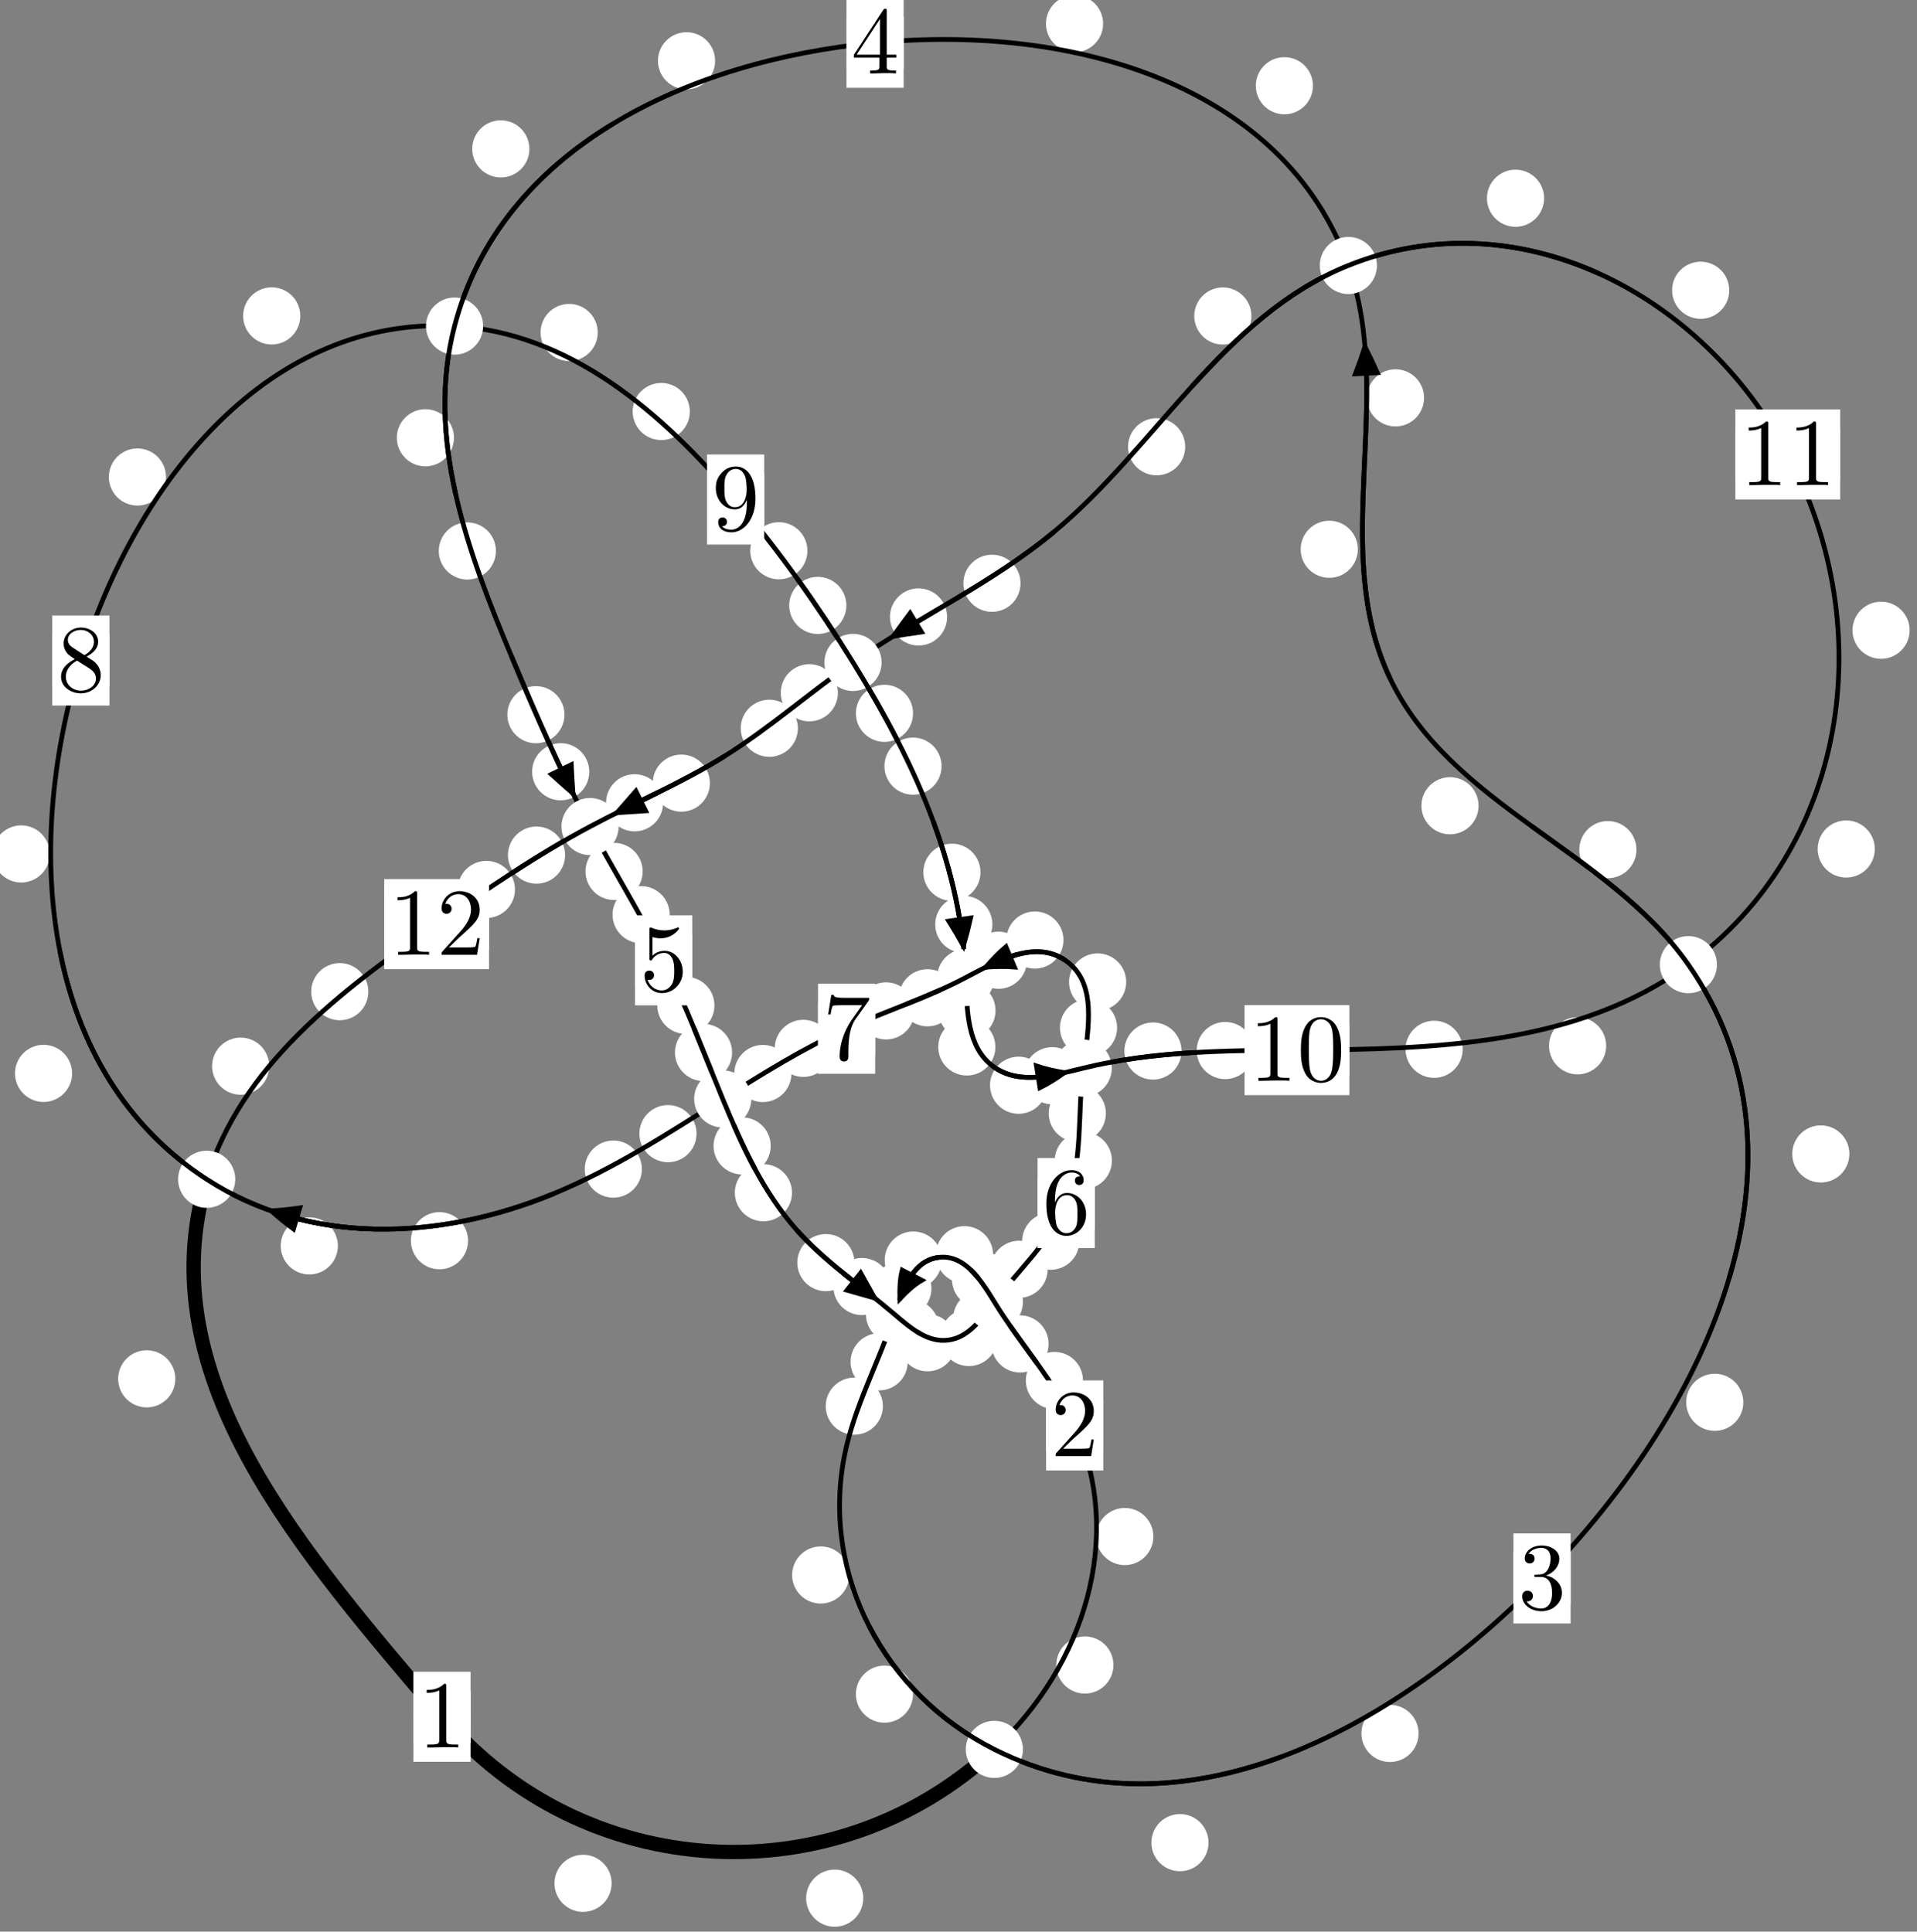 <?xml version="1.0"?>
<!-- Created by MetaPost 1.999 on 2021.07.06:0005 -->
<svg version="1.1" xmlns="http://www.w3.org/2000/svg" xmlns:xlink="http://www.w3.org/1999/xlink" width="200.5" height="202.065" viewBox="0 0 200.5 202.065">
<rect x="0" y="0" width="200.5" height="202.065" fill="#808080" stroke="none"/>
<!-- Original BoundingBox: -104.770218 -18.554504 95.730194 183.510956 -->
  <defs>
    <g transform="scale(0.01,0.01)" id="GLYPHcmr10_48">
      <path style="fill-rule: evenodd;" d="M460 -320C460 -400,455 -480,420 -554C374 -650,292 -666,250 -666C190 -666,117 -640,76 -547C44 -478,39 -400,39 -320C39 -245,43 -155,84 -79C127 2,200 22,249 22C303 22,379 1,423 -94C455 -163,460 -241,460 -320M249 -0C210 -0,151 -25,133 -121C122 -181,122 -273,122 -332C122 -396,122 -462,130 -516C149 -635,224 -644,249 -644C282 -644,348 -626,367 -527C377 -471,377 -395,377 -332C377 -257,377 -189,366 -125C351 -30,294 -0,249 -0"></path>
    </g>
    <g transform="scale(0.01,0.01)" id="GLYPHcmr10_49">
      <path style="fill-rule: evenodd;" d="M294 -640C294 -664,294 -666,271 -666C209 -602,121 -602,89 -602L89 -571C109 -571,168 -571,220 -597L220 -79C220 -43,217 -31,127 -31L95 -31L95 -0L257 -0L130 -3L217 -3L257 -3L297 -3L384 -3L419 -0L419 -31L387 -31C297 -31,294 -42,294 -79"></path>
    </g>
    <g transform="scale(0.01,0.01)" id="GLYPHcmr10_50">
      <path style="fill-rule: evenodd;" d="M127 -77L233 -180C389 -318,449 -372,449 -472C449 -586,359 -666,237 -666C124 -666,50 -574,50 -485C50 -429,100 -429,103 -429C120 -429,155 -441,155 -482C155 -508,137 -534,102 -534C94 -534,92 -534,89 -533C112 -598,166 -635,224 -635C315 -635,358 -554,358 -472C358 -392,308 -313,253 -251L61 -37C50 -26,50 -24,50 -0L421 -0L449 -174L424 -174C419 -144,412 -100,402 -85C395 -77,329 -77,307 -77"></path>
    </g>
    <g transform="scale(0.01,0.01)" id="GLYPHcmr10_51">
      <path style="fill-rule: evenodd;" d="M290 -352C372 -379,430 -449,430 -528C430 -610,342 -666,246 -666C145 -666,69 -606,69 -530C69 -497,91 -478,120 -478C151 -478,171 -500,171 -529C171 -579,124 -579,109 -579C140 -628,206 -641,242 -641C283 -641,338 -619,338 -529C338 -517,336 -459,310 -415C280 -367,246 -364,221 -363C213 -362,189 -360,182 -360C174 -359,167 -358,167 -348C167 -337,174 -337,191 -337L235 -337C317 -337,354 -269,354 -171C354 -35,285 -6,241 -6C198 -6,123 -23,88 -82C123 -77,154 -99,154 -137C154 -173,127 -193,98 -193C74 -193,42 -179,42 -135C42 -44,135 22,244 22C366 22,457 -69,457 -171C457 -253,394 -331,290 -352"></path>
    </g>
    <g transform="scale(0.01,0.01)" id="GLYPHcmr10_52">
      <path style="fill-rule: evenodd;" d="M294 -165L294 -78C294 -42,292 -31,218 -31L197 -31L197 -0L332 -0L238 -3L290 -3L332 -3L374 -3L427 -3L468 -0L468 -31L447 -31C373 -31,371 -42,371 -78L371 -165L471 -165L471 -196L371 -196L371 -651C371 -671,371 -677,355 -677C346 -677,343 -677,335 -665L28 -196L28 -165M300 -196L56 -196L300 -569"></path>
    </g>
    <g transform="scale(0.01,0.01)" id="GLYPHcmr10_53">
      <path style="fill-rule: evenodd;" d="M449 -201C449 -320,367 -420,259 -420C211 -420,168 -404,132 -369L132 -564C152 -558,185 -551,217 -551C340 -551,410 -642,410 -655C410 -661,407 -666,400 -666C399 -666,397 -666,392 -663C372 -654,323 -634,256 -634C216 -634,170 -641,123 -662C115 -665,113 -665,111 -665C101 -665,101 -657,101 -641L101 -345C101 -327,101 -319,115 -319C122 -319,124 -322,128 -328C139 -344,176 -398,257 -398C309 -398,334 -352,342 -334C358 -297,360 -258,360 -208C360 -173,360 -113,336 -71C312 -32,275 -6,229 -6C156 -6,99 -59,82 -118C85 -117,88 -116,99 -116C132 -116,149 -141,149 -165C149 -189,132 -214,99 -214C85 -214,50 -207,50 -161C50 -75,119 22,231 22C347 22,449 -74,449 -201"></path>
    </g>
    <g transform="scale(0.01,0.01)" id="GLYPHcmr10_54">
      <path style="fill-rule: evenodd;" d="M132 -328L132 -352C132 -605,256 -641,307 -641C331 -641,373 -635,395 -601C380 -601,340 -601,340 -556C340 -525,364 -510,386 -510C402 -510,432 -519,432 -558C432 -618,388 -666,305 -666C177 -666,42 -537,42 -316C42 -49,158 22,251 22C362 22,457 -72,457 -204C457 -331,368 -427,257 -427C189 -427,152 -376,132 -328M251 -6C188 -6,158 -66,152 -81C134 -128,134 -208,134 -226C134 -304,166 -404,256 -404C272 -404,318 -404,349 -342C367 -305,367 -254,367 -205C367 -157,367 -107,350 -71C320 -11,274 -6,251 -6"></path>
    </g>
    <g transform="scale(0.01,0.01)" id="GLYPHcmr10_55">
      <path style="fill-rule: evenodd;" d="M476 -609C485 -621,485 -623,485 -644L242 -644C120 -644,118 -657,114 -676L89 -676L56 -470L81 -470C84 -486,93 -549,106 -561C113 -567,191 -567,204 -567L411 -567C400 -551,321 -442,299 -409C209 -274,176 -135,176 -33C176 -23,176 22,222 22C268 22,268 -23,268 -33L268 -84C268 -139,271 -194,279 -248C283 -271,297 -357,341 -419"></path>
    </g>
    <g transform="scale(0.01,0.01)" id="GLYPHcmr10_56">
      <path style="fill-rule: evenodd;" d="M163 -457C117 -487,113 -521,113 -538C113 -599,178 -641,249 -641C322 -641,386 -589,386 -517C386 -460,347 -412,287 -377M309 -362C381 -399,430 -451,430 -517C430 -609,341 -666,250 -666C150 -666,69 -592,69 -499C69 -481,71 -436,113 -389C124 -377,161 -352,186 -335C128 -306,42 -250,42 -151C42 -45,144 22,249 22C362 22,457 -61,457 -168C457 -204,446 -249,408 -291C389 -312,373 -322,309 -362M209 -320L332 -242C360 -223,407 -193,407 -132C407 -58,332 -6,250 -6C164 -6,92 -68,92 -151C92 -209,124 -273,209 -320"></path>
    </g>
    <g transform="scale(0.01,0.01)" id="GLYPHcmr10_57">
      <path style="fill-rule: evenodd;" d="M367 -318L367 -286C367 -52,263 -6,205 -6C188 -6,134 -8,107 -42C151 -42,159 -71,159 -88C159 -119,135 -134,113 -134C97 -134,67 -125,67 -86C67 -19,121 22,206 22C335 22,457 -114,457 -329C457 -598,342 -666,253 -666C198 -666,149 -648,106 -603C65 -558,42 -516,42 -441C42 -316,130 -218,242 -218C303 -218,344 -260,367 -318M243 -241C227 -241,181 -241,150 -304C132 -341,132 -391,132 -440C132 -494,132 -541,153 -578C180 -628,218 -641,253 -641C299 -641,332 -607,349 -562C361 -530,365 -467,365 -421C365 -338,331 -241,243 -241"></path>
    </g>
  </defs>
  <path d="M63.97 197.012C63.97 196.219,63.655 195.459,63.094 194.899C62.534 194.338,61.773 194.023,60.981 194.023C60.188 194.023,59.428 194.338,58.867 194.899C58.307 195.459,57.992 196.219,57.992 197.012C57.992 197.805,58.307 198.565,58.867 199.125C59.428 199.686,60.188 200.001,60.981 200.001C61.773 200.001,62.534 199.686,63.094 199.125C63.655 198.565,63.97 197.805,63.97 197.012Z" style="fill: rgb(100%,100%,100%);stroke: none;"></path>
  <path d="M49.218 179.59C49.218 178.797,48.903 178.037,48.343 177.477C47.782 176.916,47.022 176.601,46.229 176.601C45.437 176.601,44.677 176.916,44.116 177.477C43.556 178.037,43.241 178.797,43.241 179.59C43.241 180.383,43.556 181.143,44.116 181.703C44.677 182.264,45.437 182.579,46.229 182.579C47.022 182.579,47.782 182.264,48.343 181.703C48.903 181.143,49.218 180.383,49.218 179.59Z" style="fill: rgb(100%,100%,100%);stroke: none;"></path>
  <path d="M116.456 174.175C116.456 173.383,116.141 172.622,115.58 172.062C115.02 171.501,114.26 171.186,113.467 171.186C112.674 171.186,111.914 171.501,111.354 172.062C110.793 172.622,110.478 173.383,110.478 174.175C110.478 174.968,110.793 175.728,111.354 176.289C111.914 176.849,112.674 177.164,113.467 177.164C114.26 177.164,115.02 176.849,115.58 176.289C116.141 175.728,116.456 174.968,116.456 174.175Z" style="fill: rgb(100%,100%,100%);stroke: none;"></path>
  <path d="M90.29 198.566C90.29 197.773,89.975 197.013,89.415 196.452C88.854 195.892,88.094 195.577,87.301 195.577C86.509 195.577,85.749 195.892,85.188 196.452C84.628 197.013,84.313 197.773,84.313 198.566C84.313 199.358,84.628 200.119,85.188 200.679C85.749 201.24,86.509 201.555,87.301 201.555C88.094 201.555,88.854 201.24,89.415 200.679C89.975 200.119,90.29 199.358,90.29 198.566Z" style="fill: rgb(100%,100%,100%);stroke: none;"></path>
  <path d="M113.271 144.413C113.271 143.62,112.956 142.86,112.395 142.3C111.835 141.739,111.075 141.424,110.282 141.424C109.489 141.424,108.729 141.739,108.169 142.3C107.608 142.86,107.293 143.62,107.293 144.413C107.293 145.206,107.608 145.966,108.169 146.526C108.729 147.087,109.489 147.402,110.282 147.402C111.075 147.402,111.835 147.087,112.395 146.526C112.956 145.966,113.271 145.206,113.271 144.413Z" style="fill: rgb(100%,100%,100%);stroke: none;"></path>
  <path d="M120.632 160.735C120.632 159.942,120.317 159.182,119.756 158.622C119.196 158.061,118.436 157.746,117.643 157.746C116.85 157.746,116.09 158.061,115.53 158.622C114.969 159.182,114.654 159.942,114.654 160.735C114.654 161.528,114.969 162.288,115.53 162.848C116.09 163.409,116.85 163.724,117.643 163.724C118.436 163.724,119.196 163.409,119.756 162.848C120.317 162.288,120.632 161.528,120.632 160.735Z" style="fill: rgb(100%,100%,100%);stroke: none;"></path>
  <path d="M105.549 133.842C105.549 133.049,105.234 132.289,104.674 131.729C104.113 131.168,103.353 130.853,102.561 130.853C101.768 130.853,101.008 131.168,100.447 131.729C99.887 132.289,99.572 133.049,99.572 133.842C99.572 134.635,99.887 135.395,100.447 135.955C101.008 136.516,101.768 136.831,102.561 136.831C103.353 136.831,104.113 136.516,104.674 135.955C105.234 135.395,105.549 134.635,105.549 133.842Z" style="fill: rgb(100%,100%,100%);stroke: none;"></path>
  <path d="M109.675 140.587C109.675 139.794,109.36 139.034,108.8 138.474C108.239 137.913,107.479 137.598,106.686 137.598C105.894 137.598,105.134 137.913,104.573 138.474C104.013 139.034,103.698 139.794,103.698 140.587C103.698 141.38,104.013 142.14,104.573 142.7C105.134 143.261,105.894 143.576,106.686 143.576C107.479 143.576,108.239 143.261,108.8 142.7C109.36 142.14,109.675 141.38,109.675 140.587Z" style="fill: rgb(100%,100%,100%);stroke: none;"></path>
  <path d="M98.51 131.812C98.51 131.019,98.195 130.259,97.635 129.699C97.074 129.138,96.314 128.823,95.521 128.823C94.729 128.823,93.969 129.138,93.408 129.699C92.848 130.259,92.533 131.019,92.533 131.812C92.533 132.605,92.848 133.365,93.408 133.925C93.969 134.486,94.729 134.801,95.521 134.801C96.314 134.801,97.074 134.486,97.635 133.925C98.195 133.365,98.51 132.605,98.51 131.812Z" style="fill: rgb(100%,100%,100%);stroke: none;"></path>
  <path d="M103.865 131.252C103.865 130.46,103.55 129.7,102.99 129.139C102.429 128.579,101.669 128.264,100.877 128.264C100.084 128.264,99.324 128.579,98.763 129.139C98.203 129.7,97.888 130.46,97.888 131.252C97.888 132.045,98.203 132.805,98.763 133.366C99.324 133.926,100.084 134.241,100.877 134.241C101.669 134.241,102.429 133.926,102.99 133.366C103.55 132.805,103.865 132.045,103.865 131.252Z" style="fill: rgb(100%,100%,100%);stroke: none;"></path>
  <path d="M94.941 142.46C94.941 141.667,94.626 140.907,94.066 140.347C93.505 139.786,92.745 139.471,91.952 139.471C91.16 139.471,90.399 139.786,89.839 140.347C89.278 140.907,88.963 141.667,88.963 142.46C88.963 143.253,89.278 144.013,89.839 144.573C90.399 145.134,91.16 145.449,91.952 145.449C92.745 145.449,93.505 145.134,94.066 144.573C94.626 144.013,94.941 143.253,94.941 142.46Z" style="fill: rgb(100%,100%,100%);stroke: none;"></path>
  <path d="M97.417 134.794C97.417 134.001,97.102 133.241,96.541 132.681C95.981 132.12,95.221 131.805,94.428 131.805C93.635 131.805,92.875 132.12,92.315 132.681C91.754 133.241,91.439 134.001,91.439 134.794C91.439 135.587,91.754 136.347,92.315 136.907C92.875 137.468,93.635 137.783,94.428 137.783C95.221 137.783,95.981 137.468,96.541 136.907C97.102 136.347,97.417 135.587,97.417 134.794Z" style="fill: rgb(100%,100%,100%);stroke: none;"></path>
  <path d="M88.826 164.758C88.826 163.965,88.512 163.205,87.951 162.645C87.391 162.084,86.63 161.769,85.838 161.769C85.045 161.769,84.285 162.084,83.724 162.645C83.164 163.205,82.849 163.965,82.849 164.758C82.849 165.551,83.164 166.311,83.724 166.871C84.285 167.432,85.045 167.747,85.838 167.747C86.63 167.747,87.391 167.432,87.951 166.871C88.512 166.311,88.826 165.551,88.826 164.758Z" style="fill: rgb(100%,100%,100%);stroke: none;"></path>
  <path d="M92.342 147.096C92.342 146.303,92.027 145.543,91.466 144.983C90.906 144.422,90.146 144.107,89.353 144.107C88.56 144.107,87.8 144.422,87.24 144.983C86.679 145.543,86.364 146.303,86.364 147.096C86.364 147.889,86.679 148.649,87.24 149.209C87.8 149.77,88.56 150.085,89.353 150.085C90.146 150.085,90.906 149.77,91.466 149.209C92.027 148.649,92.342 147.889,92.342 147.096Z" style="fill: rgb(100%,100%,100%);stroke: none;"></path>
  <path d="M126.401 192.759C126.401 191.966,126.086 191.206,125.526 190.645C124.965 190.085,124.205 189.77,123.412 189.77C122.62 189.77,121.86 190.085,121.299 190.645C120.739 191.206,120.424 191.966,120.424 192.759C120.424 193.551,120.739 194.311,121.299 194.872C121.86 195.432,122.62 195.747,123.412 195.747C124.205 195.747,124.965 195.432,125.526 194.872C126.086 194.311,126.401 193.551,126.401 192.759Z" style="fill: rgb(100%,100%,100%);stroke: none;"></path>
  <path d="M95.495 177.222C95.495 176.429,95.18 175.669,94.619 175.109C94.059 174.548,93.299 174.233,92.506 174.233C91.713 174.233,90.953 174.548,90.393 175.109C89.832 175.669,89.517 176.429,89.517 177.222C89.517 178.015,89.832 178.775,90.393 179.335C90.953 179.896,91.713 180.211,92.506 180.211C93.299 180.211,94.059 179.896,94.619 179.335C95.18 178.775,95.495 178.015,95.495 177.222Z" style="fill: rgb(100%,100%,100%);stroke: none;"></path>
  <path d="M182.336 146.694C182.336 145.901,182.022 145.141,181.461 144.58C180.901 144.02,180.14 143.705,179.348 143.705C178.555 143.705,177.795 144.02,177.234 144.58C176.674 145.141,176.359 145.901,176.359 146.694C176.359 147.486,176.674 148.247,177.234 148.807C177.795 149.368,178.555 149.683,179.348 149.683C180.14 149.683,180.901 149.368,181.461 148.807C182.022 148.247,182.336 147.486,182.336 146.694Z" style="fill: rgb(100%,100%,100%);stroke: none;"></path>
  <path d="M148.37 181.335C148.37 180.542,148.055 179.782,147.494 179.221C146.934 178.661,146.174 178.346,145.381 178.346C144.588 178.346,143.828 178.661,143.268 179.221C142.707 179.782,142.392 180.542,142.392 181.335C142.392 182.127,142.707 182.888,143.268 183.448C143.828 184.009,144.588 184.323,145.381 184.323C146.174 184.323,146.934 184.009,147.494 183.448C148.055 182.888,148.37 182.127,148.37 181.335Z" style="fill: rgb(100%,100%,100%);stroke: none;"></path>
  <path d="M171.157 88.878C171.157 88.085,170.842 87.325,170.281 86.765C169.721 86.204,168.96 85.889,168.168 85.889C167.375 85.889,166.615 86.204,166.054 86.765C165.494 87.325,165.179 88.085,165.179 88.878C165.179 89.671,165.494 90.431,166.054 90.991C166.615 91.552,167.375 91.867,168.168 91.867C168.96 91.867,169.721 91.552,170.281 90.991C170.842 90.431,171.157 89.671,171.157 88.878Z" style="fill: rgb(100%,100%,100%);stroke: none;"></path>
  <path d="M193.429 120.711C193.429 119.919,193.114 119.159,192.554 118.598C191.993 118.038,191.233 117.723,190.44 117.723C189.648 117.723,188.888 118.038,188.327 118.598C187.767 119.159,187.452 119.919,187.452 120.711C187.452 121.504,187.767 122.264,188.327 122.825C188.888 123.385,189.648 123.7,190.44 123.7C191.233 123.7,191.993 123.385,192.554 122.825C193.114 122.264,193.429 121.504,193.429 120.711Z" style="fill: rgb(100%,100%,100%);stroke: none;"></path>
  <path d="M142.017 57.46C142.017 56.667,141.702 55.907,141.141 55.346C140.581 54.786,139.821 54.471,139.028 54.471C138.235 54.471,137.475 54.786,136.915 55.346C136.354 55.907,136.039 56.667,136.039 57.46C136.039 58.252,136.354 59.013,136.915 59.573C137.475 60.134,138.235 60.448,139.028 60.448C139.821 60.448,140.581 60.134,141.141 59.573C141.702 59.013,142.017 58.252,142.017 57.46Z" style="fill: rgb(100%,100%,100%);stroke: none;"></path>
  <path d="M154.644 84.288C154.644 83.495,154.329 82.735,153.768 82.175C153.208 81.614,152.448 81.299,151.655 81.299C150.862 81.299,150.102 81.614,149.542 82.175C148.981 82.735,148.666 83.495,148.666 84.288C148.666 85.081,148.981 85.841,149.542 86.402C150.102 86.962,150.862 87.277,151.655 87.277C152.448 87.277,153.208 86.962,153.768 86.402C154.329 85.841,154.644 85.081,154.644 84.288Z" style="fill: rgb(100%,100%,100%);stroke: none;"></path>
  <path d="M137.323 8.968C137.323 8.176,137.008 7.415,136.447 6.855C135.887 6.295,135.127 5.98,134.334 5.98C133.541 5.98,132.781 6.295,132.221 6.855C131.66 7.415,131.345 8.176,131.345 8.968C131.345 9.761,131.66 10.521,132.221 11.082C132.781 11.642,133.541 11.957,134.334 11.957C135.127 11.957,135.887 11.642,136.447 11.082C137.008 10.521,137.323 9.761,137.323 8.968Z" style="fill: rgb(100%,100%,100%);stroke: none;"></path>
  <path d="M148.945 41.621C148.945 40.828,148.63 40.068,148.07 39.507C147.509 38.947,146.749 38.632,145.957 38.632C145.164 38.632,144.404 38.947,143.843 39.507C143.283 40.068,142.968 40.828,142.968 41.621C142.968 42.413,143.283 43.174,143.843 43.734C144.404 44.294,145.164 44.609,145.957 44.609C146.749 44.609,147.509 44.294,148.07 43.734C148.63 43.174,148.945 42.413,148.945 41.621Z" style="fill: rgb(100%,100%,100%);stroke: none;"></path>
  <path d="M74.793 6.358C74.793 5.565,74.478 4.805,73.918 4.245C73.357 3.684,72.597 3.369,71.805 3.369C71.012 3.369,70.252 3.684,69.691 4.245C69.131 4.805,68.816 5.565,68.816 6.358C68.816 7.151,69.131 7.911,69.691 8.471C70.252 9.032,71.012 9.347,71.805 9.347C72.597 9.347,73.357 9.032,73.918 8.471C74.478 7.911,74.793 7.151,74.793 6.358Z" style="fill: rgb(100%,100%,100%);stroke: none;"></path>
  <path d="M115.376 2.478C115.376 1.685,115.061 0.925,114.5 0.364C113.94 -0.196,113.18 -0.511,112.387 -0.511C111.594 -0.511,110.834 -0.196,110.274 0.364C109.713 0.925,109.398 1.685,109.398 2.478C109.398 3.27,109.713 4.031,110.274 4.591C110.834 5.152,111.594 5.467,112.387 5.467C113.18 5.467,113.94 5.152,114.5 4.591C115.061 4.031,115.376 3.27,115.376 2.478Z" style="fill: rgb(100%,100%,100%);stroke: none;"></path>
  <path d="M47.483 45.795C47.483 45.002,47.168 44.242,46.607 43.682C46.047 43.121,45.287 42.806,44.494 42.806C43.701 42.806,42.941 43.121,42.381 43.682C41.82 44.242,41.505 45.002,41.505 45.795C41.505 46.588,41.82 47.348,42.381 47.908C42.941 48.469,43.701 48.784,44.494 48.784C45.287 48.784,46.047 48.469,46.607 47.908C47.168 47.348,47.483 46.588,47.483 45.795Z" style="fill: rgb(100%,100%,100%);stroke: none;"></path>
  <path d="M55.37 15.574C55.37 14.782,55.055 14.021,54.494 13.461C53.934 12.901,53.174 12.586,52.381 12.586C51.588 12.586,50.828 12.901,50.268 13.461C49.707 14.021,49.392 14.782,49.392 15.574C49.392 16.367,49.707 17.127,50.268 17.688C50.828 18.248,51.588 18.563,52.381 18.563C53.174 18.563,53.934 18.248,54.494 17.688C55.055 17.127,55.37 16.367,55.37 15.574Z" style="fill: rgb(100%,100%,100%);stroke: none;"></path>
  <path d="M59.04 74.763C59.04 73.97,58.725 73.21,58.165 72.65C57.604 72.089,56.844 71.774,56.052 71.774C55.259 71.774,54.499 72.089,53.938 72.65C53.378 73.21,53.063 73.97,53.063 74.763C53.063 75.556,53.378 76.316,53.938 76.876C54.499 77.437,55.259 77.752,56.052 77.752C56.844 77.752,57.604 77.437,58.165 76.876C58.725 76.316,59.04 75.556,59.04 74.763Z" style="fill: rgb(100%,100%,100%);stroke: none;"></path>
  <path d="M51.869 57.637C51.869 56.844,51.554 56.084,50.994 55.523C50.433 54.963,49.673 54.648,48.88 54.648C48.088 54.648,47.328 54.963,46.767 55.523C46.207 56.084,45.892 56.844,45.892 57.637C45.892 58.429,46.207 59.189,46.767 59.75C47.328 60.31,48.088 60.625,48.88 60.625C49.673 60.625,50.433 60.31,50.994 59.75C51.554 59.189,51.869 58.429,51.869 57.637Z" style="fill: rgb(100%,100%,100%);stroke: none;"></path>
  <path d="M67.216 91.158C67.216 90.365,66.901 89.605,66.34 89.045C65.78 88.484,65.02 88.169,64.227 88.169C63.434 88.169,62.674 88.484,62.114 89.045C61.553 89.605,61.238 90.365,61.238 91.158C61.238 91.951,61.553 92.711,62.114 93.271C62.674 93.832,63.434 94.147,64.227 94.147C65.02 94.147,65.78 93.832,66.34 93.271C66.901 92.711,67.216 91.951,67.216 91.158Z" style="fill: rgb(100%,100%,100%);stroke: none;"></path>
  <path d="M61.632 80.732C61.632 79.939,61.318 79.179,60.757 78.619C60.197 78.058,59.436 77.743,58.644 77.743C57.851 77.743,57.091 78.058,56.53 78.619C55.97 79.179,55.655 79.939,55.655 80.732C55.655 81.525,55.97 82.285,56.53 82.845C57.091 83.406,57.851 83.721,58.644 83.721C59.436 83.721,60.197 83.406,60.757 82.845C61.318 82.285,61.632 81.525,61.632 80.732Z" style="fill: rgb(100%,100%,100%);stroke: none;"></path>
  <path d="M74.724 105.173C74.724 104.38,74.409 103.62,73.848 103.059C73.288 102.499,72.528 102.184,71.735 102.184C70.942 102.184,70.182 102.499,69.622 103.059C69.061 103.62,68.746 104.38,68.746 105.173C68.746 105.965,69.061 106.725,69.622 107.286C70.182 107.846,70.942 108.161,71.735 108.161C72.528 108.161,73.288 107.846,73.848 107.286C74.409 106.725,74.724 105.965,74.724 105.173Z" style="fill: rgb(100%,100%,100%);stroke: none;"></path>
  <path d="M70.044 95.682C70.044 94.889,69.729 94.129,69.168 93.568C68.608 93.008,67.848 92.693,67.055 92.693C66.262 92.693,65.502 93.008,64.942 93.568C64.381 94.129,64.066 94.889,64.066 95.682C64.066 96.474,64.381 97.234,64.942 97.795C65.502 98.355,66.262 98.67,67.055 98.67C67.848 98.67,68.608 98.355,69.168 97.795C69.729 97.234,70.044 96.474,70.044 95.682Z" style="fill: rgb(100%,100%,100%);stroke: none;"></path>
  <path d="M80.607 119.872C80.607 119.079,80.292 118.319,79.731 117.758C79.171 117.198,78.411 116.883,77.618 116.883C76.825 116.883,76.065 117.198,75.505 117.758C74.944 118.319,74.629 119.079,74.629 119.872C74.629 120.664,74.944 121.425,75.505 121.985C76.065 122.546,76.825 122.861,77.618 122.861C78.411 122.861,79.171 122.546,79.731 121.985C80.292 121.425,80.607 120.664,80.607 119.872Z" style="fill: rgb(100%,100%,100%);stroke: none;"></path>
  <path d="M76.572 110.101C76.572 109.308,76.257 108.548,75.696 107.988C75.136 107.427,74.376 107.112,73.583 107.112C72.79 107.112,72.03 107.427,71.47 107.988C70.909 108.548,70.594 109.308,70.594 110.101C70.594 110.894,70.909 111.654,71.47 112.214C72.03 112.775,72.79 113.09,73.583 113.09C74.376 113.09,75.136 112.775,75.696 112.214C76.257 111.654,76.572 110.894,76.572 110.101Z" style="fill: rgb(100%,100%,100%);stroke: none;"></path>
  <path d="M89.366 132.083C89.366 131.29,89.052 130.53,88.491 129.969C87.931 129.409,87.17 129.094,86.378 129.094C85.585 129.094,84.825 129.409,84.264 129.969C83.704 130.53,83.389 131.29,83.389 132.083C83.389 132.875,83.704 133.635,84.264 134.196C84.825 134.756,85.585 135.071,86.378 135.071C87.17 135.071,87.931 134.756,88.491 134.196C89.052 133.635,89.366 132.875,89.366 132.083Z" style="fill: rgb(100%,100%,100%);stroke: none;"></path>
  <path d="M82.834 124.77C82.834 123.977,82.519 123.217,81.958 122.656C81.398 122.096,80.638 121.781,79.845 121.781C79.052 121.781,78.292 122.096,77.732 122.656C77.171 123.217,76.856 123.977,76.856 124.77C76.856 125.562,77.171 126.322,77.732 126.883C78.292 127.443,79.052 127.758,79.845 127.758C80.638 127.758,81.398 127.443,81.958 126.883C82.519 126.322,82.834 125.562,82.834 124.77Z" style="fill: rgb(100%,100%,100%);stroke: none;"></path>
  <path d="M98.208 138.912C98.208 138.119,97.893 137.359,97.333 136.799C96.772 136.238,96.012 135.923,95.219 135.923C94.427 135.923,93.666 136.238,93.106 136.799C92.545 137.359,92.231 138.119,92.231 138.912C92.231 139.705,92.545 140.465,93.106 141.025C93.666 141.586,94.427 141.901,95.219 141.901C96.012 141.901,96.772 141.586,97.333 141.025C97.893 140.465,98.208 139.705,98.208 138.912Z" style="fill: rgb(100%,100%,100%);stroke: none;"></path>
  <path d="M93.14 134.583C93.14 133.79,92.825 133.03,92.265 132.469C91.704 131.909,90.944 131.594,90.151 131.594C89.359 131.594,88.598 131.909,88.038 132.469C87.478 133.03,87.163 133.79,87.163 134.583C87.163 135.375,87.478 136.135,88.038 136.696C88.598 137.256,89.359 137.571,90.151 137.571C90.944 137.571,91.704 137.256,92.265 136.696C92.825 136.135,93.14 135.375,93.14 134.583Z" style="fill: rgb(100%,100%,100%);stroke: none;"></path>
  <path d="M104.325 139.915C104.325 139.122,104.01 138.362,103.45 137.801C102.889 137.241,102.129 136.926,101.336 136.926C100.544 136.926,99.784 137.241,99.223 137.801C98.663 138.362,98.348 139.122,98.348 139.915C98.348 140.707,98.663 141.467,99.223 142.028C99.784 142.588,100.544 142.903,101.336 142.903C102.129 142.903,102.889 142.588,103.45 142.028C104.01 141.467,104.325 140.707,104.325 139.915Z" style="fill: rgb(100%,100%,100%);stroke: none;"></path>
  <path d="M99.998 140.464C99.998 139.671,99.683 138.911,99.123 138.351C98.562 137.79,97.802 137.475,97.009 137.475C96.217 137.475,95.457 137.79,94.896 138.351C94.336 138.911,94.021 139.671,94.021 140.464C94.021 141.257,94.336 142.017,94.896 142.577C95.457 143.138,96.217 143.453,97.009 143.453C97.802 143.453,98.562 143.138,99.123 142.577C99.683 142.017,99.998 141.257,99.998 140.464Z" style="fill: rgb(100%,100%,100%);stroke: none;"></path>
  <path d="M109.575 132.778C109.575 131.986,109.26 131.226,108.7 130.665C108.139 130.105,107.379 129.79,106.586 129.79C105.794 129.79,105.033 130.105,104.473 130.665C103.913 131.226,103.598 131.986,103.598 132.778C103.598 133.571,103.913 134.331,104.473 134.892C105.033 135.452,105.794 135.767,106.586 135.767C107.379 135.767,108.139 135.452,108.7 134.892C109.26 134.331,109.575 133.571,109.575 132.778Z" style="fill: rgb(100%,100%,100%);stroke: none;"></path>
  <path d="M105.665 137.943C105.665 137.151,105.35 136.391,104.79 135.83C104.23 135.27,103.469 134.955,102.677 134.955C101.884 134.955,101.124 135.27,100.563 135.83C100.003 136.391,99.688 137.151,99.688 137.943C99.688 138.736,100.003 139.496,100.563 140.057C101.124 140.617,101.884 140.932,102.677 140.932C103.469 140.932,104.23 140.617,104.79 140.057C105.35 139.496,105.665 138.736,105.665 137.943Z" style="fill: rgb(100%,100%,100%);stroke: none;"></path>
  <path d="M116.297 121.41C116.297 120.617,115.982 119.857,115.421 119.297C114.861 118.736,114.101 118.421,113.308 118.421C112.515 118.421,111.755 118.736,111.195 119.297C110.634 119.857,110.319 120.617,110.319 121.41C110.319 122.203,110.634 122.963,111.195 123.523C111.755 124.084,112.515 124.399,113.308 124.399C114.101 124.399,114.861 124.084,115.421 123.523C115.982 122.963,116.297 122.203,116.297 121.41Z" style="fill: rgb(100%,100%,100%);stroke: none;"></path>
  <path d="M112.888 129.84C112.888 129.047,112.574 128.287,112.013 127.727C111.453 127.166,110.692 126.851,109.9 126.851C109.107 126.851,108.347 127.166,107.786 127.727C107.226 128.287,106.911 129.047,106.911 129.84C106.911 130.633,107.226 131.393,107.786 131.953C108.347 132.514,109.107 132.829,109.9 132.829C110.692 132.829,111.453 132.514,112.013 131.953C112.574 131.393,112.888 130.633,112.888 129.84Z" style="fill: rgb(100%,100%,100%);stroke: none;"></path>
  <path d="M116.837 107.508C116.837 106.715,116.522 105.955,115.962 105.394C115.401 104.834,114.641 104.519,113.848 104.519C113.056 104.519,112.296 104.834,111.735 105.394C111.175 105.955,110.86 106.715,110.86 107.508C110.86 108.3,111.175 109.06,111.735 109.621C112.296 110.181,113.056 110.496,113.848 110.496C114.641 110.496,115.401 110.181,115.962 109.621C116.522 109.06,116.837 108.3,116.837 107.508Z" style="fill: rgb(100%,100%,100%);stroke: none;"></path>
  <path d="M115.666 116.469C115.666 115.676,115.351 114.916,114.791 114.356C114.23 113.795,113.47 113.48,112.677 113.48C111.885 113.48,111.124 113.795,110.564 114.356C110.003 114.916,109.689 115.676,109.689 116.469C109.689 117.262,110.003 118.022,110.564 118.582C111.124 119.143,111.885 119.458,112.677 119.458C113.47 119.458,114.23 119.143,114.791 118.582C115.351 118.022,115.666 117.262,115.666 116.469Z" style="fill: rgb(100%,100%,100%);stroke: none;"></path>
  <path d="M111.228 98.336C111.228 97.543,110.913 96.783,110.352 96.222C109.792 95.662,109.032 95.347,108.239 95.347C107.446 95.347,106.686 95.662,106.126 96.222C105.565 96.783,105.25 97.543,105.25 98.336C105.25 99.128,105.565 99.888,106.126 100.449C106.686 101.009,107.446 101.324,108.239 101.324C109.032 101.324,109.792 101.009,110.352 100.449C110.913 99.888,111.228 99.128,111.228 98.336Z" style="fill: rgb(100%,100%,100%);stroke: none;"></path>
  <path d="M117.791 102.722C117.791 101.93,117.476 101.17,116.915 100.609C116.355 100.049,115.595 99.734,114.802 99.734C114.009 99.734,113.249 100.049,112.689 100.609C112.128 101.17,111.813 101.93,111.813 102.722C111.813 103.515,112.128 104.275,112.689 104.836C113.249 105.396,114.009 105.711,114.802 105.711C115.595 105.711,116.355 105.396,116.915 104.836C117.476 104.275,117.791 103.515,117.791 102.722Z" style="fill: rgb(100%,100%,100%);stroke: none;"></path>
  <path d="M99.997 104.377C99.997 103.585,99.682 102.824,99.122 102.264C98.561 101.703,97.801 101.389,97.008 101.389C96.216 101.389,95.456 101.703,94.895 102.264C94.335 102.824,94.02 103.585,94.02 104.377C94.02 105.17,94.335 105.93,94.895 106.491C95.456 107.051,96.216 107.366,97.008 107.366C97.801 107.366,98.561 107.051,99.122 106.491C99.682 105.93,99.997 105.17,99.997 104.377Z" style="fill: rgb(100%,100%,100%);stroke: none;"></path>
  <path d="M107.418 100.448C107.418 99.656,107.103 98.896,106.543 98.335C105.982 97.775,105.222 97.46,104.43 97.46C103.637 97.46,102.877 97.775,102.316 98.335C101.756 98.896,101.441 99.656,101.441 100.448C101.441 101.241,101.756 102.001,102.316 102.562C102.877 103.122,103.637 103.437,104.43 103.437C105.222 103.437,105.982 103.122,106.543 102.562C107.103 102.001,107.418 101.241,107.418 100.448Z" style="fill: rgb(100%,100%,100%);stroke: none;"></path>
  <path d="M87.007 109.667C87.007 108.874,86.692 108.114,86.132 107.553C85.571 106.993,84.811 106.678,84.018 106.678C83.226 106.678,82.466 106.993,81.905 107.553C81.345 108.114,81.03 108.874,81.03 109.667C81.03 110.459,81.345 111.219,81.905 111.78C82.466 112.34,83.226 112.655,84.018 112.655C84.811 112.655,85.571 112.34,86.132 111.78C86.692 111.219,87.007 110.459,87.007 109.667Z" style="fill: rgb(100%,100%,100%);stroke: none;"></path>
  <path d="M95.658 105.749C95.658 104.956,95.343 104.196,94.782 103.636C94.222 103.075,93.461 102.76,92.669 102.76C91.876 102.76,91.116 103.075,90.555 103.636C89.995 104.196,89.68 104.956,89.68 105.749C89.68 106.542,89.995 107.302,90.555 107.862C91.116 108.423,91.876 108.738,92.669 108.738C93.461 108.738,94.222 108.423,94.782 107.862C95.343 107.302,95.658 106.542,95.658 105.749Z" style="fill: rgb(100%,100%,100%);stroke: none;"></path>
  <path d="M72.85 118.589C72.85 117.796,72.535 117.036,71.975 116.476C71.415 115.915,70.654 115.6,69.862 115.6C69.069 115.6,68.309 115.915,67.748 116.476C67.188 117.036,66.873 117.796,66.873 118.589C66.873 119.382,67.188 120.142,67.748 120.702C68.309 121.263,69.069 121.578,69.862 121.578C70.654 121.578,71.415 121.263,71.975 120.702C72.535 120.142,72.85 119.382,72.85 118.589Z" style="fill: rgb(100%,100%,100%);stroke: none;"></path>
  <path d="M82.776 112.298C82.776 111.505,82.462 110.745,81.901 110.185C81.341 109.624,80.58 109.309,79.788 109.309C78.995 109.309,78.235 109.624,77.674 110.185C77.114 110.745,76.799 111.505,76.799 112.298C76.799 113.091,77.114 113.851,77.674 114.411C78.235 114.972,78.995 115.287,79.788 115.287C80.58 115.287,81.341 114.972,81.901 114.411C82.462 113.851,82.776 113.091,82.776 112.298Z" style="fill: rgb(100%,100%,100%);stroke: none;"></path>
  <path d="M48.953 129.788C48.953 128.996,48.638 128.235,48.077 127.675C47.517 127.114,46.757 126.799,45.964 126.799C45.171 126.799,44.411 127.114,43.851 127.675C43.29 128.235,42.975 128.996,42.975 129.788C42.975 130.581,43.29 131.341,43.851 131.902C44.411 132.462,45.171 132.777,45.964 132.777C46.757 132.777,47.517 132.462,48.077 131.902C48.638 131.341,48.953 130.581,48.953 129.788Z" style="fill: rgb(100%,100%,100%);stroke: none;"></path>
  <path d="M67.136 122.298C67.136 121.505,66.821 120.745,66.261 120.185C65.701 119.624,64.94 119.309,64.148 119.309C63.355 119.309,62.595 119.624,62.034 120.185C61.474 120.745,61.159 121.505,61.159 122.298C61.159 123.091,61.474 123.851,62.034 124.411C62.595 124.972,63.355 125.287,64.148 125.287C64.94 125.287,65.701 124.972,66.261 124.411C66.821 123.851,67.136 123.091,67.136 122.298Z" style="fill: rgb(100%,100%,100%);stroke: none;"></path>
  <path d="M7.543 112.287C7.543 111.494,7.228 110.734,6.668 110.173C6.107 109.613,5.347 109.298,4.555 109.298C3.762 109.298,3.002 109.613,2.441 110.173C1.881 110.734,1.566 111.494,1.566 112.287C1.566 113.079,1.881 113.839,2.441 114.4C3.002 114.96,3.762 115.275,4.555 115.275C5.347 115.275,6.107 114.96,6.668 114.4C7.228 113.839,7.543 113.079,7.543 112.287Z" style="fill: rgb(100%,100%,100%);stroke: none;"></path>
  <path d="M35.339 130.33C35.339 129.537,35.024 128.777,34.464 128.216C33.903 127.656,33.143 127.341,32.35 127.341C31.558 127.341,30.797 127.656,30.237 128.216C29.676 128.777,29.361 129.537,29.361 130.33C29.361 131.122,29.676 131.883,30.237 132.443C30.797 133.004,31.558 133.318,32.35 133.318C33.143 133.318,33.903 133.004,34.464 132.443C35.024 131.883,35.339 131.122,35.339 130.33Z" style="fill: rgb(100%,100%,100%);stroke: none;"></path>
  <path d="M17.363 49.899C17.363 49.107,17.048 48.347,16.488 47.786C15.927 47.226,15.167 46.911,14.374 46.911C13.582 46.911,12.822 47.226,12.261 47.786C11.701 48.347,11.386 49.107,11.386 49.899C11.386 50.692,11.701 51.452,12.261 52.013C12.822 52.573,13.582 52.888,14.374 52.888C15.167 52.888,15.927 52.573,16.488 52.013C17.048 51.452,17.363 50.692,17.363 49.899Z" style="fill: rgb(100%,100%,100%);stroke: none;"></path>
  <path d="M5.207 89.33C5.207 88.538,4.892 87.777,4.332 87.217C3.771 86.656,3.011 86.342,2.219 86.342C1.426 86.342,0.666 86.656,0.105 87.217C-0.455 87.777,-0.77 88.538,-0.77 89.33C-0.77 90.123,-0.455 90.883,0.105 91.444C0.666 92.004,1.426 92.319,2.219 92.319C3.011 92.319,3.771 92.004,4.332 91.444C4.892 90.883,5.207 90.123,5.207 89.33Z" style="fill: rgb(100%,100%,100%);stroke: none;"></path>
  <path d="M62.516 34.781C62.516 33.988,62.201 33.228,61.64 32.667C61.08 32.107,60.32 31.792,59.527 31.792C58.734 31.792,57.974 32.107,57.414 32.667C56.853 33.228,56.538 33.988,56.538 34.781C56.538 35.573,56.853 36.334,57.414 36.894C57.974 37.454,58.734 37.769,59.527 37.769C60.32 37.769,61.08 37.454,61.64 36.894C62.201 36.334,62.516 35.573,62.516 34.781Z" style="fill: rgb(100%,100%,100%);stroke: none;"></path>
  <path d="M31.407 33.047C31.407 32.254,31.092 31.494,30.532 30.934C29.971 30.373,29.211 30.058,28.419 30.058C27.626 30.058,26.866 30.373,26.305 30.934C25.745 31.494,25.43 32.254,25.43 33.047C25.43 33.84,25.745 34.6,26.305 35.16C26.866 35.721,27.626 36.036,28.419 36.036C29.211 36.036,29.971 35.721,30.532 35.16C31.092 34.6,31.407 33.84,31.407 33.047Z" style="fill: rgb(100%,100%,100%);stroke: none;"></path>
  <path d="M84.449 57.613C84.449 56.821,84.134 56.061,83.574 55.5C83.013 54.94,82.253 54.625,81.46 54.625C80.668 54.625,79.908 54.94,79.347 55.5C78.787 56.061,78.472 56.821,78.472 57.613C78.472 58.406,78.787 59.166,79.347 59.727C79.908 60.287,80.668 60.602,81.46 60.602C82.253 60.602,83.013 60.287,83.574 59.727C84.134 59.166,84.449 58.406,84.449 57.613Z" style="fill: rgb(100%,100%,100%);stroke: none;"></path>
  <path d="M72.149 43.047C72.149 42.255,71.835 41.494,71.274 40.934C70.714 40.373,69.953 40.059,69.161 40.059C68.368 40.059,67.608 40.373,67.047 40.934C66.487 41.494,66.172 42.255,66.172 43.047C66.172 43.84,66.487 44.6,67.047 45.161C67.608 45.721,68.368 46.036,69.161 46.036C69.953 46.036,70.714 45.721,71.274 45.161C71.835 44.6,72.149 43.84,72.149 43.047Z" style="fill: rgb(100%,100%,100%);stroke: none;"></path>
  <path d="M95.497 74.622C95.497 73.829,95.182 73.069,94.621 72.509C94.061 71.948,93.301 71.633,92.508 71.633C91.715 71.633,90.955 71.948,90.395 72.509C89.834 73.069,89.519 73.829,89.519 74.622C89.519 75.415,89.834 76.175,90.395 76.735C90.955 77.296,91.715 77.611,92.508 77.611C93.301 77.611,94.061 77.296,94.621 76.735C95.182 76.175,95.497 75.415,95.497 74.622Z" style="fill: rgb(100%,100%,100%);stroke: none;"></path>
  <path d="M88.521 63.333C88.521 62.54,88.206 61.78,87.646 61.22C87.085 60.659,86.325 60.344,85.532 60.344C84.74 60.344,83.98 60.659,83.419 61.22C82.859 61.78,82.544 62.54,82.544 63.333C82.544 64.126,82.859 64.886,83.419 65.446C83.98 66.007,84.74 66.322,85.532 66.322C86.325 66.322,87.085 66.007,87.646 65.446C88.206 64.886,88.521 64.126,88.521 63.333Z" style="fill: rgb(100%,100%,100%);stroke: none;"></path>
  <path d="M102.551 91.245C102.551 90.452,102.236 89.692,101.676 89.132C101.115 88.571,100.355 88.256,99.562 88.256C98.77 88.256,98.009 88.571,97.449 89.132C96.889 89.692,96.574 90.452,96.574 91.245C96.574 92.038,96.889 92.798,97.449 93.358C98.009 93.919,98.77 94.234,99.562 94.234C100.355 94.234,101.115 93.919,101.676 93.358C102.236 92.798,102.551 92.038,102.551 91.245Z" style="fill: rgb(100%,100%,100%);stroke: none;"></path>
  <path d="M98.48 80.147C98.48 79.354,98.166 78.594,97.605 78.033C97.045 77.473,96.284 77.158,95.492 77.158C94.699 77.158,93.939 77.473,93.378 78.033C92.818 78.594,92.503 79.354,92.503 80.147C92.503 80.939,92.818 81.7,93.378 82.26C93.939 82.821,94.699 83.135,95.492 83.135C96.284 83.135,97.045 82.821,97.605 82.26C98.166 81.7,98.48 80.939,98.48 80.147Z" style="fill: rgb(100%,100%,100%);stroke: none;"></path>
  <path d="M104.123 105.713C104.123 104.921,103.808 104.16,103.248 103.6C102.687 103.039,101.927 102.725,101.134 102.725C100.342 102.725,99.581 103.039,99.021 103.6C98.46 104.16,98.146 104.921,98.146 105.713C98.146 106.506,98.46 107.266,99.021 107.827C99.581 108.387,100.342 108.702,101.134 108.702C101.927 108.702,102.687 108.387,103.248 107.827C103.808 107.266,104.123 106.506,104.123 105.713Z" style="fill: rgb(100%,100%,100%);stroke: none;"></path>
  <path d="M103.794 96.702C103.794 95.909,103.479 95.149,102.918 94.589C102.358 94.028,101.598 93.713,100.805 93.713C100.012 93.713,99.252 94.028,98.692 94.589C98.131 95.149,97.816 95.909,97.816 96.702C97.816 97.495,98.131 98.255,98.692 98.815C99.252 99.376,100.012 99.691,100.805 99.691C101.598 99.691,102.358 99.376,102.918 98.815C103.479 98.255,103.794 97.495,103.794 96.702Z" style="fill: rgb(100%,100%,100%);stroke: none;"></path>
  <path d="M109.524 113.526C109.524 112.733,109.209 111.973,108.648 111.412C108.088 110.852,107.328 110.537,106.535 110.537C105.742 110.537,104.982 110.852,104.422 111.412C103.861 111.973,103.546 112.733,103.546 113.526C103.546 114.318,103.861 115.078,104.422 115.639C104.982 116.199,105.742 116.514,106.535 116.514C107.328 116.514,108.088 116.199,108.648 115.639C109.209 115.078,109.524 114.318,109.524 113.526Z" style="fill: rgb(100%,100%,100%);stroke: none;"></path>
  <path d="M104.109 109.522C104.109 108.729,103.794 107.969,103.234 107.408C102.673 106.848,101.913 106.533,101.12 106.533C100.328 106.533,99.567 106.848,99.007 107.408C98.447 107.969,98.132 108.729,98.132 109.522C98.132 110.314,98.447 111.074,99.007 111.635C99.567 112.195,100.328 112.51,101.12 112.51C101.913 112.51,102.673 112.195,103.234 111.635C103.794 111.074,104.109 110.314,104.109 109.522Z" style="fill: rgb(100%,100%,100%);stroke: none;"></path>
  <path d="M123.578 109.947C123.578 109.154,123.263 108.394,122.703 107.833C122.142 107.273,121.382 106.958,120.59 106.958C119.797 106.958,119.037 107.273,118.476 107.833C117.916 108.394,117.601 109.154,117.601 109.947C117.601 110.739,117.916 111.499,118.476 112.06C119.037 112.62,119.797 112.935,120.59 112.935C121.382 112.935,122.142 112.62,122.703 112.06C123.263 111.499,123.578 110.739,123.578 109.947Z" style="fill: rgb(100%,100%,100%);stroke: none;"></path>
  <path d="M113.045 112.531C113.045 111.738,112.73 110.978,112.17 110.418C111.61 109.857,110.849 109.542,110.057 109.542C109.264 109.542,108.504 109.857,107.943 110.418C107.383 110.978,107.068 111.738,107.068 112.531C107.068 113.324,107.383 114.084,107.943 114.644C108.504 115.205,109.264 115.52,110.057 115.52C110.849 115.52,111.61 115.205,112.17 114.644C112.73 114.084,113.045 113.324,113.045 112.531Z" style="fill: rgb(100%,100%,100%);stroke: none;"></path>
  <path d="M152.983 109.764C152.983 108.971,152.668 108.211,152.107 107.65C151.547 107.09,150.787 106.775,149.994 106.775C149.201 106.775,148.441 107.09,147.881 107.65C147.32 108.211,147.005 108.971,147.005 109.764C147.005 110.556,147.32 111.317,147.881 111.877C148.441 112.438,149.201 112.752,149.994 112.752C150.787 112.752,151.547 112.438,152.107 111.877C152.668 111.317,152.983 110.556,152.983 109.764Z" style="fill: rgb(100%,100%,100%);stroke: none;"></path>
  <path d="M131.136 109.896C131.136 109.103,130.821 108.343,130.261 107.783C129.7 107.222,128.94 106.907,128.147 106.907C127.355 106.907,126.594 107.222,126.034 107.783C125.473 108.343,125.159 109.103,125.159 109.896C125.159 110.689,125.473 111.449,126.034 112.009C126.594 112.57,127.355 112.885,128.147 112.885C128.94 112.885,129.7 112.57,130.261 112.009C130.821 111.449,131.136 110.689,131.136 109.896Z" style="fill: rgb(100%,100%,100%);stroke: none;"></path>
  <path d="M196.087 88.814C196.087 88.022,195.772 87.261,195.212 86.701C194.651 86.14,193.891 85.826,193.098 85.826C192.306 85.826,191.546 86.14,190.985 86.701C190.425 87.261,190.11 88.022,190.11 88.814C190.11 89.607,190.425 90.367,190.985 90.928C191.546 91.488,192.306 91.803,193.098 91.803C193.891 91.803,194.651 91.488,195.212 90.928C195.772 90.367,196.087 89.607,196.087 88.814Z" style="fill: rgb(100%,100%,100%);stroke: none;"></path>
  <path d="M167.99 109.4C167.99 108.608,167.675 107.847,167.115 107.287C166.554 106.727,165.794 106.412,165.002 106.412C164.209 106.412,163.449 106.727,162.888 107.287C162.328 107.847,162.013 108.608,162.013 109.4C162.013 110.193,162.328 110.953,162.888 111.514C163.449 112.074,164.209 112.389,165.002 112.389C165.794 112.389,166.554 112.074,167.115 111.514C167.675 110.953,167.99 110.193,167.99 109.4Z" style="fill: rgb(100%,100%,100%);stroke: none;"></path>
  <path d="M180.862 30.364C180.862 29.571,180.547 28.811,179.986 28.251C179.426 27.69,178.666 27.375,177.873 27.375C177.08 27.375,176.32 27.69,175.76 28.251C175.199 28.811,174.884 29.571,174.884 30.364C174.884 31.157,175.199 31.917,175.76 32.477C176.32 33.038,177.08 33.353,177.873 33.353C178.666 33.353,179.426 33.038,179.986 32.477C180.547 31.917,180.862 31.157,180.862 30.364Z" style="fill: rgb(100%,100%,100%);stroke: none;"></path>
  <path d="M199.73 65.93C199.73 65.138,199.415 64.377,198.855 63.817C198.294 63.257,197.534 62.942,196.741 62.942C195.949 62.942,195.189 63.257,194.628 63.817C194.068 64.377,193.753 65.138,193.753 65.93C193.753 66.723,194.068 67.483,194.628 68.044C195.189 68.604,195.949 68.919,196.741 68.919C197.534 68.919,198.294 68.604,198.855 68.044C199.415 67.483,199.73 66.723,199.73 65.93Z" style="fill: rgb(100%,100%,100%);stroke: none;"></path>
  <path d="M130.886 33.056C130.886 32.263,130.571 31.503,130.01 30.943C129.45 30.382,128.69 30.067,127.897 30.067C127.104 30.067,126.344 30.382,125.784 30.943C125.223 31.503,124.908 32.263,124.908 33.056C124.908 33.849,125.223 34.609,125.784 35.169C126.344 35.73,127.104 36.045,127.897 36.045C128.69 36.045,129.45 35.73,130.01 35.169C130.571 34.609,130.886 33.849,130.886 33.056Z" style="fill: rgb(100%,100%,100%);stroke: none;"></path>
  <path d="M161.498 20.738C161.498 19.945,161.183 19.185,160.622 18.624C160.062 18.064,159.302 17.749,158.509 17.749C157.716 17.749,156.956 18.064,156.396 18.624C155.835 19.185,155.52 19.945,155.52 20.738C155.52 21.53,155.835 22.29,156.396 22.851C156.956 23.411,157.716 23.726,158.509 23.726C159.302 23.726,160.062 23.411,160.622 22.851C161.183 22.29,161.498 21.53,161.498 20.738Z" style="fill: rgb(100%,100%,100%);stroke: none;"></path>
  <path d="M106.74 61.016C106.74 60.223,106.425 59.463,105.864 58.903C105.304 58.342,104.544 58.027,103.751 58.027C102.958 58.027,102.198 58.342,101.638 58.903C101.077 59.463,100.762 60.223,100.762 61.016C100.762 61.809,101.077 62.569,101.638 63.129C102.198 63.69,102.958 64.005,103.751 64.005C104.544 64.005,105.304 63.69,105.864 63.129C106.425 62.569,106.74 61.809,106.74 61.016Z" style="fill: rgb(100%,100%,100%);stroke: none;"></path>
  <path d="M123.961 46.735C123.961 45.942,123.646 45.182,123.086 44.622C122.525 44.061,121.765 43.746,120.972 43.746C120.18 43.746,119.42 44.061,118.859 44.622C118.299 45.182,117.984 45.942,117.984 46.735C117.984 47.528,118.299 48.288,118.859 48.848C119.42 49.409,120.18 49.724,120.972 49.724C121.765 49.724,122.525 49.409,123.086 48.848C123.646 48.288,123.961 47.528,123.961 46.735Z" style="fill: rgb(100%,100%,100%);stroke: none;"></path>
  <path d="M87.637 72.471C87.637 71.678,87.322 70.918,86.761 70.357C86.201 69.797,85.441 69.482,84.648 69.482C83.855 69.482,83.095 69.797,82.535 70.357C81.974 70.918,81.659 71.678,81.659 72.471C81.659 73.263,81.974 74.024,82.535 74.584C83.095 75.145,83.855 75.459,84.648 75.459C85.441 75.459,86.201 75.145,86.761 74.584C87.322 74.024,87.637 73.263,87.637 72.471Z" style="fill: rgb(100%,100%,100%);stroke: none;"></path>
  <path d="M99.059 64.539C99.059 63.746,98.744 62.986,98.183 62.426C97.623 61.865,96.863 61.55,96.07 61.55C95.277 61.55,94.517 61.865,93.957 62.426C93.396 62.986,93.081 63.746,93.081 64.539C93.081 65.332,93.396 66.092,93.957 66.652C94.517 67.213,95.277 67.528,96.07 67.528C96.863 67.528,97.623 67.213,98.183 66.652C98.744 66.092,99.059 65.332,99.059 64.539Z" style="fill: rgb(100%,100%,100%);stroke: none;"></path>
  <path d="M74.249 81.923C74.249 81.131,73.934 80.37,73.373 79.81C72.813 79.25,72.053 78.935,71.26 78.935C70.467 78.935,69.707 79.25,69.147 79.81C68.586 80.37,68.271 81.131,68.271 81.923C68.271 82.716,68.586 83.476,69.147 84.037C69.707 84.597,70.467 84.912,71.26 84.912C72.053 84.912,72.813 84.597,73.373 84.037C73.934 83.476,74.249 82.716,74.249 81.923Z" style="fill: rgb(100%,100%,100%);stroke: none;"></path>
  <path d="M83.452 76.183C83.452 75.391,83.137 74.63,82.577 74.07C82.016 73.509,81.256 73.195,80.464 73.195C79.671 73.195,78.911 73.509,78.35 74.07C77.79 74.63,77.475 75.391,77.475 76.183C77.475 76.976,77.79 77.736,78.35 78.297C78.911 78.857,79.671 79.172,80.464 79.172C81.256 79.172,82.016 78.857,82.577 78.297C83.137 77.736,83.452 76.976,83.452 76.183Z" style="fill: rgb(100%,100%,100%);stroke: none;"></path>
  <path d="M59.103 89.451C59.103 88.658,58.788 87.898,58.227 87.338C57.667 86.777,56.906 86.462,56.114 86.462C55.321 86.462,54.561 86.777,54 87.338C53.44 87.898,53.125 88.658,53.125 89.451C53.125 90.244,53.44 91.004,54 91.564C54.561 92.125,55.321 92.44,56.114 92.44C56.906 92.44,57.667 92.125,58.227 91.564C58.788 91.004,59.103 90.244,59.103 89.451Z" style="fill: rgb(100%,100%,100%);stroke: none;"></path>
  <path d="M69.36 83.979C69.36 83.186,69.046 82.426,68.485 81.866C67.925 81.305,67.164 80.99,66.372 80.99C65.579 80.99,64.819 81.305,64.258 81.866C63.698 82.426,63.383 83.186,63.383 83.979C63.383 84.772,63.698 85.532,64.258 86.092C64.819 86.653,65.579 86.968,66.372 86.968C67.164 86.968,67.925 86.653,68.485 86.092C69.046 85.532,69.36 84.772,69.36 83.979Z" style="fill: rgb(100%,100%,100%);stroke: none;"></path>
  <path d="M38.525 103.737C38.525 102.944,38.21 102.184,37.65 101.623C37.089 101.063,36.329 100.748,35.537 100.748C34.744 100.748,33.984 101.063,33.423 101.623C32.863 102.184,32.548 102.944,32.548 103.737C32.548 104.529,32.863 105.29,33.423 105.85C33.984 106.411,34.744 106.726,35.537 106.726C36.329 106.726,37.089 106.411,37.65 105.85C38.21 105.29,38.525 104.529,38.525 103.737Z" style="fill: rgb(100%,100%,100%);stroke: none;"></path>
  <path d="M53.86 93.043C53.86 92.251,53.545 91.491,52.985 90.93C52.424 90.37,51.664 90.055,50.871 90.055C50.079 90.055,49.318 90.37,48.758 90.93C48.197 91.491,47.883 92.251,47.883 93.043C47.883 93.836,48.197 94.596,48.758 95.157C49.318 95.717,50.079 96.032,50.871 96.032C51.664 96.032,52.424 95.717,52.985 95.157C53.545 94.596,53.86 93.836,53.86 93.043Z" style="fill: rgb(100%,100%,100%);stroke: none;"></path>
  <path d="M18.336 144.239C18.336 143.446,18.021 142.686,17.46 142.125C16.9 141.565,16.139 141.25,15.347 141.25C14.554 141.25,13.794 141.565,13.233 142.125C12.673 142.686,12.358 143.446,12.358 144.239C12.358 145.031,12.673 145.791,13.233 146.352C13.794 146.912,14.554 147.227,15.347 147.227C16.139 147.227,16.9 146.912,17.46 146.352C18.021 145.791,18.336 145.031,18.336 144.239Z" style="fill: rgb(100%,100%,100%);stroke: none;"></path>
  <path d="M28.159 111.53C28.159 110.737,27.844 109.977,27.284 109.417C26.723 108.856,25.963 108.541,25.171 108.541C24.378 108.541,23.618 108.856,23.057 109.417C22.497 109.977,22.182 110.737,22.182 111.53C22.182 112.323,22.497 113.083,23.057 113.643C23.618 114.204,24.378 114.519,25.171 114.519C25.963 114.519,26.723 114.204,27.284 113.643C27.844 113.083,28.159 112.323,28.159 111.53Z" style="fill: rgb(100%,100%,100%);stroke: none;"></path>
  <path d="M46.229 179.59C60.981 197.012,87.301 198.566,104 183C113.467 174.175,117.643 160.735,112.402 149.113C110.282 144.413,106.686 140.587,104 136.195C102.561 133.842,100.877 131.252,98.229 131.529C95.521 131.812,94.428 134.794,93.557 137.492C91.952 142.46,89.353 147.096,88.333 152.223C85.838 164.758,92.506 177.222,104 183C123.412 192.759,145.381 181.335,161.281 165.119C179.348 146.694,190.44 120.711,176.587 100.912C168.168 88.878,151.655 84.288,145.332 70.853C139.028 57.46,145.957 41.621,141.027 27.772C134.334 8.968,112.387 2.478,91.523 4.473C71.805 6.358,52.381 15.574,47.543 34.113C44.494 45.795,48.88 57.637,53.541 68.766C56.052 74.763,58.644 80.732,61.713 86.464C64.227 91.158,67.055 95.682,69.41 100.458C71.735 105.173,73.583 110.101,75.589 114.959C77.618 119.872,79.845 124.77,83.391 128.739C86.378 132.083,90.151 134.583,93.557 137.492C95.219 138.912,97.009 140.464,99.167 140.19C101.336 139.915,102.677 137.943,104 136.195C106.586 132.778,109.9 129.84,111.512 125.853C113.308 121.41,112.677 116.469,113.296 111.736C113.848 107.508,114.802 102.722,111.368 100.427C108.239 98.336,104.43 100.448,101.008 102.26C97.008 104.377,92.669 105.749,88.548 107.615C84.018 109.667,79.788 112.298,75.589 114.959C69.862 118.589,64.148 122.298,57.874 124.882C45.964 129.788,32.35 130.33,21.617 123.362C4.555 112.287,2.219 89.33,8.456 69.097C14.374 49.899,28.419 33.047,47.543 34.113C59.527 34.781,69.161 43.047,76.937 52.256C81.46 57.613,85.532 63.333,89.218 69.297C92.508 74.622,95.492 80.147,97.648 86.025C99.562 91.245,100.805 96.702,101.008 102.26C101.134 105.713,101.12 109.522,103.874 111.558C106.535 113.526,110.057 112.531,113.296 111.736C120.59 109.947,128.147 109.896,135.65 109.851C149.994 109.764,165.002 109.4,176.587 100.912C193.098 88.814,196.741 65.93,186.984 47.537C177.873 30.364,158.509 20.738,141.027 27.772C127.897 33.056,120.972 46.735,110.177 55.687C103.751 61.016,96.07 64.539,89.218 69.297C84.648 72.471,80.464 76.183,75.741 79.128C71.26 81.923,66.372 83.979,61.713 86.464C56.114 89.451,50.871 93.043,45.667 96.673C35.537 103.737,25.171 111.53,21.617 123.362C15.347 144.239,31.889 162.652,46.229 179.59" style="stroke:rgb(0%,0%,0%); stroke-width: 0.498;stroke-linecap: round;stroke-linejoin: round;stroke-miterlimit: 10;fill: none;"></path>
  <path d="M46.229 179.59C60.981 197.012,87.301 198.566,104 183" style="stroke:rgb(0%,0%,0%); stroke-width: 1.494;stroke-linecap: round;stroke-linejoin: round;stroke-miterlimit: 10;fill: none;"></path>
  <path d="M21.617 123.362C15.347 144.239,31.889 162.652,46.229 179.59" style="stroke:rgb(0%,0%,0%); stroke-width: 1.494;stroke-linecap: round;stroke-linejoin: round;stroke-miterlimit: 10;fill: none;"></path>
  <path d="M106.989 183C106.989 182.207,106.674 181.447,106.113 180.887C105.553 180.326,104.793 180.011,104 180.011C103.207 180.011,102.447 180.326,101.887 180.887C101.326 181.447,101.011 182.207,101.011 183C101.011 183.793,101.326 184.553,101.887 185.113C102.447 185.674,103.207 185.989,104 185.989C104.793 185.989,105.553 185.674,106.113 185.113C106.674 184.553,106.989 183.793,106.989 183Z" style="fill: rgb(100%,100%,100%);stroke: none;"></path>
  <path d="M90.921 170.145C93.712 175.551,98.253 180.111,104 183C113.706 187.879,124.051 187.463,133.958 183.8" style="stroke:rgb(0%,0%,0%); stroke-width: 0.498;stroke-linecap: round;stroke-linejoin: round;stroke-miterlimit: 10;fill: none;"></path>
  <path d="M96.545 137.492C96.545 136.699,96.231 135.939,95.67 135.379C95.11 134.818,94.349 134.503,93.557 134.503C92.764 134.503,92.004 134.818,91.443 135.379C90.883 135.939,90.568 136.699,90.568 137.492C90.568 138.285,90.883 139.045,91.443 139.605C92.004 140.166,92.764 140.481,93.557 140.481C94.349 140.481,95.11 140.166,95.67 139.605C96.231 139.045,96.545 138.285,96.545 137.492Z" style="fill: rgb(100%,100%,100%);stroke: none;"></path>
  <path d="M88.317 133.278C90.059 134.685,91.854 136.037,93.557 137.492C94.388 138.202,95.251 138.945,96.176 139.476" style="stroke:rgb(0%,0%,0%); stroke-width: 0.498;stroke-linecap: round;stroke-linejoin: round;stroke-miterlimit: 10;fill: none;"></path>
  <path d="M179.576 100.912C179.576 100.119,179.261 99.359,178.701 98.798C178.14 98.238,177.38 97.923,176.587 97.923C175.795 97.923,175.034 98.238,174.474 98.798C173.914 99.359,173.599 100.119,173.599 100.912C173.599 101.704,173.914 102.465,174.474 103.025C175.034 103.585,175.795 103.9,176.587 103.9C177.38 103.9,178.14 103.585,178.701 103.025C179.261 102.465,179.576 101.704,179.576 100.912Z" style="fill: rgb(100%,100%,100%);stroke: none;"></path>
  <path d="M180.904 133.531C184.204 122.257,183.514 110.812,176.587 100.912C172.378 94.895,166.145 90.739,160.173 86.408" style="stroke:rgb(0%,0%,0%); stroke-width: 0.498;stroke-linecap: round;stroke-linejoin: round;stroke-miterlimit: 10;fill: none;"></path>
  <path d="M50.532 34.113C50.532 33.32,50.217 32.56,49.656 31.999C49.096 31.439,48.336 31.124,47.543 31.124C46.75 31.124,45.99 31.439,45.43 31.999C44.869 32.56,44.554 33.32,44.554 34.113C44.554 34.905,44.869 35.666,45.43 36.226C45.99 36.787,46.75 37.102,47.543 37.102C48.336 37.102,49.096 36.787,49.656 36.226C50.217 35.666,50.532 34.905,50.532 34.113Z" style="fill: rgb(100%,100%,100%);stroke: none;"></path>
  <path d="M63.953 13.048C56.027 17.905,49.962 24.844,47.543 34.113C46.019 39.954,46.353 45.835,47.651 51.647" style="stroke:rgb(0%,0%,0%); stroke-width: 0.498;stroke-linecap: round;stroke-linejoin: round;stroke-miterlimit: 10;fill: none;"></path>
  <path d="M78.578 114.959C78.578 114.166,78.263 113.406,77.703 112.846C77.142 112.285,76.382 111.97,75.589 111.97C74.797 111.97,74.036 112.285,73.476 112.846C72.915 113.406,72.601 114.166,72.601 114.959C72.601 115.752,72.915 116.512,73.476 117.072C74.036 117.633,74.797 117.948,75.589 117.948C76.382 117.948,77.142 117.633,77.703 117.072C78.263 116.512,78.578 115.752,78.578 114.959Z" style="fill: rgb(100%,100%,100%);stroke: none;"></path>
  <path d="M72.619 107.655C73.623 110.083,74.586 112.53,75.589 114.959C76.604 117.415,77.668 119.868,78.921 122.203" style="stroke:rgb(0%,0%,0%); stroke-width: 0.498;stroke-linecap: round;stroke-linejoin: round;stroke-miterlimit: 10;fill: none;"></path>
  <path d="M106.989 136.195C106.989 135.402,106.674 134.642,106.113 134.082C105.553 133.521,104.793 133.206,104 133.206C103.207 133.206,102.447 133.521,101.887 134.082C101.326 134.642,101.011 135.402,101.011 136.195C101.011 136.988,101.326 137.748,101.887 138.308C102.447 138.869,103.207 139.184,104 139.184C104.793 139.184,105.553 138.869,106.113 138.308C106.674 137.748,106.989 136.988,106.989 136.195Z" style="fill: rgb(100%,100%,100%);stroke: none;"></path>
  <path d="M108.413 142.539C106.914 140.446,105.343 138.391,104 136.195C103.28 135.019,102.499 133.783,101.568 132.876" style="stroke:rgb(0%,0%,0%); stroke-width: 0.498;stroke-linecap: round;stroke-linejoin: round;stroke-miterlimit: 10;fill: none;"></path>
  <path d="M103.997 102.26C103.997 101.467,103.682 100.707,103.121 100.147C102.561 99.586,101.801 99.271,101.008 99.271C100.215 99.271,99.455 99.586,98.895 100.147C98.334 100.707,98.019 101.467,98.019 102.26C98.019 103.053,98.334 103.813,98.895 104.373C99.455 104.934,100.215 105.249,101.008 105.249C101.801 105.249,102.561 104.934,103.121 104.373C103.682 103.813,103.997 103.053,103.997 102.26Z" style="fill: rgb(100%,100%,100%);stroke: none;"></path>
  <path d="M106.298 99.88C104.527 100.373,102.719 101.354,101.008 102.26C99.008 103.319,96.923 104.191,94.823 105.032" style="stroke:rgb(0%,0%,0%); stroke-width: 0.498;stroke-linecap: round;stroke-linejoin: round;stroke-miterlimit: 10;fill: none;"></path>
  <path d="M24.606 123.362C24.606 122.57,24.291 121.809,23.73 121.249C23.17 120.689,22.41 120.374,21.617 120.374C20.824 120.374,20.064 120.689,19.503 121.249C18.943 121.809,18.628 122.57,18.628 123.362C18.628 124.155,18.943 124.915,19.503 125.476C20.064 126.036,20.824 126.351,21.617 126.351C22.41 126.351,23.17 126.036,23.73 125.476C24.291 124.915,24.606 124.155,24.606 123.362Z" style="fill: rgb(100%,100%,100%);stroke: none;"></path>
  <path d="M39.304 128.575C33.07 128.452,26.984 126.846,21.617 123.362C13.086 117.824,8.236 109.316,6.299 99.664" style="stroke:rgb(0%,0%,0%); stroke-width: 0.498;stroke-linecap: round;stroke-linejoin: round;stroke-miterlimit: 10;fill: none;"></path>
  <path d="M92.207 69.297C92.207 68.505,91.892 67.744,91.331 67.184C90.771 66.623,90.011 66.308,89.218 66.308C88.425 66.308,87.665 66.623,87.105 67.184C86.544 67.744,86.229 68.505,86.229 69.297C86.229 70.09,86.544 70.85,87.105 71.411C87.665 71.971,88.425 72.286,89.218 72.286C90.011 72.286,90.771 71.971,91.331 71.411C91.892 70.85,92.207 70.09,92.207 69.297Z" style="fill: rgb(100%,100%,100%);stroke: none;"></path>
  <path d="M83.392 60.549C85.436 63.394,87.375 66.315,89.218 69.297C90.863 71.96,92.431 74.672,93.858 77.454" style="stroke:rgb(0%,0%,0%); stroke-width: 0.498;stroke-linecap: round;stroke-linejoin: round;stroke-miterlimit: 10;fill: none;"></path>
  <path d="M116.285 111.736C116.285 110.944,115.97 110.183,115.409 109.623C114.849 109.063,114.088 108.748,113.296 108.748C112.503 108.748,111.743 109.063,111.182 109.623C110.622 110.183,110.307 110.944,110.307 111.736C110.307 112.529,110.622 113.289,111.182 113.85C111.743 114.41,112.503 114.725,113.296 114.725C114.088 114.725,114.849 114.41,115.409 113.85C115.97 113.289,116.285 112.529,116.285 111.736Z" style="fill: rgb(100%,100%,100%);stroke: none;"></path>
  <path d="M108.368 112.683C109.986 112.581,111.676 112.134,113.296 111.736C116.943 110.841,120.656 110.381,124.395 110.139" style="stroke:rgb(0%,0%,0%); stroke-width: 0.498;stroke-linecap: round;stroke-linejoin: round;stroke-miterlimit: 10;fill: none;"></path>
  <path d="M144.016 27.772C144.016 26.98,143.701 26.219,143.141 25.659C142.58 25.098,141.82 24.784,141.027 24.784C140.235 24.784,139.474 25.098,138.914 25.659C138.353 26.219,138.039 26.98,138.039 27.772C138.039 28.565,138.353 29.325,138.914 29.886C139.474 30.446,140.235 30.761,141.027 30.761C141.82 30.761,142.58 30.446,143.141 29.886C143.701 29.325,144.016 28.565,144.016 27.772Z" style="fill: rgb(100%,100%,100%);stroke: none;"></path>
  <path d="M167.145 28.577C158.98 24.903,149.768 24.255,141.027 27.772C134.462 30.414,129.448 35.155,124.727 40.354" style="stroke:rgb(0%,0%,0%); stroke-width: 0.498;stroke-linecap: round;stroke-linejoin: round;stroke-miterlimit: 10;fill: none;"></path>
  <path d="M64.702 86.464C64.702 85.671,64.387 84.911,63.827 84.351C63.266 83.79,62.506 83.475,61.713 83.475C60.921 83.475,60.16 83.79,59.6 84.351C59.04 84.911,58.725 85.671,58.725 86.464C58.725 87.257,59.04 88.017,59.6 88.577C60.16 89.138,60.921 89.453,61.713 89.453C62.506 89.453,63.266 89.138,63.827 88.577C64.387 88.017,64.702 87.257,64.702 86.464Z" style="fill: rgb(100%,100%,100%);stroke: none;"></path>
  <path d="M68.794 82.912C66.429 84.086,64.043 85.221,61.713 86.464C58.914 87.957,56.203 89.602,53.542 91.327" style="stroke:rgb(0%,0%,0%); stroke-width: 0.498;stroke-linecap: round;stroke-linejoin: round;stroke-miterlimit: 10;fill: none;"></path>
  <path d="M98.229 131.529C96.063 131.755,94.93 133.709,94.117 135.863" style="stroke:rgb(0%,0%,0%); stroke-width: 0.498;stroke-linecap: round;stroke-linejoin: round;stroke-miterlimit: 10;fill: none;"></path>
  <path d="M94.364 132.873C94.127 133.786,94.084 134.818,94.117 135.863C94.833 135.101,95.593 134.401,96.406 133.924Z" style="stroke:rgb(0%,0%,0%); stroke-width: 0.498;fill: rgb(0%,0%,0%);"></path>
  <path d="M145.332 70.853C140.289 60.138,143.714 47.858,142.763 36.285" style="stroke:rgb(0%,0%,0%); stroke-width: 0.498;stroke-linecap: round;stroke-linejoin: round;stroke-miterlimit: 10;fill: none;"></path>
  <path d="M144.054 38.993C143.647 38.076,143.218 37.172,142.763 36.285C142.458 37.234,142.121 38.176,141.761 39.112Z" style="stroke:rgb(0%,0%,0%); stroke-width: 0.498;fill: rgb(0%,0%,0%);"></path>
  <path d="M53.541 68.766C55.549 73.564,57.61 78.343,59.926 82.998" style="stroke:rgb(0%,0%,0%); stroke-width: 0.498;stroke-linecap: round;stroke-linejoin: round;stroke-miterlimit: 10;fill: none;"></path>
  <path d="M57.683 81.005C58.424 81.677,59.172 82.341,59.926 82.998C59.857 82,59.799 81.002,59.749 80.003Z" style="stroke:rgb(0%,0%,0%); stroke-width: 0.498;fill: rgb(0%,0%,0%);"></path>
  <path d="M83.391 128.739C85.78 131.414,88.673 133.549,91.479 135.785" style="stroke:rgb(0%,0%,0%); stroke-width: 0.498;stroke-linecap: round;stroke-linejoin: round;stroke-miterlimit: 10;fill: none;"></path>
  <path d="M88.592 134.967C89.553 135.242,90.518 135.509,91.479 135.785C90.995 134.91,90.502 134.04,90.016 133.166Z" style="stroke:rgb(0%,0%,0%); stroke-width: 0.498;fill: rgb(0%,0%,0%);"></path>
  <path d="M111.368 100.427C108.865 98.754,105.926 99.771,103.099 101.173" style="stroke:rgb(0%,0%,0%); stroke-width: 0.498;stroke-linecap: round;stroke-linejoin: round;stroke-miterlimit: 10;fill: none;"></path>
  <path d="M105.209 99.04C104.471 99.665,103.772 100.403,103.099 101.173C104.119 101.104,105.135 101.077,106.099 101.157Z" style="stroke:rgb(0%,0%,0%); stroke-width: 0.498;fill: rgb(0%,0%,0%);"></path>
  <path d="M57.874 124.882C48.346 128.807,37.728 129.939,28.366 126.667" style="stroke:rgb(0%,0%,0%); stroke-width: 0.498;stroke-linecap: round;stroke-linejoin: round;stroke-miterlimit: 10;fill: none;"></path>
  <path d="M31.35 126.36C30.362 126.507,29.366 126.61,28.366 126.667C29.113 127.334,29.89 127.965,30.693 128.56Z" style="stroke:rgb(0%,0%,0%); stroke-width: 0.498;fill: rgb(0%,0%,0%);"></path>
  <path d="M97.648 86.025C99.179 90.201,100.281 94.529,100.764 98.938" style="stroke:rgb(0%,0%,0%); stroke-width: 0.498;stroke-linecap: round;stroke-linejoin: round;stroke-miterlimit: 10;fill: none;"></path>
  <path d="M99.24 96.354C99.774 97.2,100.283 98.061,100.764 98.938C101.044 97.978,101.294 97.009,101.514 96.033Z" style="stroke:rgb(0%,0%,0%); stroke-width: 0.498;fill: rgb(0%,0%,0%);"></path>
  <path d="M103.874 111.558C106.003 113.132,108.682 112.81,111.328 112.212" style="stroke:rgb(0%,0%,0%); stroke-width: 0.498;stroke-linecap: round;stroke-linejoin: round;stroke-miterlimit: 10;fill: none;"></path>
  <path d="M108.771 113.781C109.645 113.353,110.496 112.8,111.328 112.212C110.324 112.039,109.331 111.829,108.41 111.514Z" style="stroke:rgb(0%,0%,0%); stroke-width: 0.498;fill: rgb(0%,0%,0%);"></path>
  <path d="M110.177 55.687C105.036 59.95,99.092 63.057,93.412 66.566" style="stroke:rgb(0%,0%,0%); stroke-width: 0.498;stroke-linecap: round;stroke-linejoin: round;stroke-miterlimit: 10;fill: none;"></path>
  <path d="M95.188 64.148C94.59 64.95,93.997 65.755,93.412 66.566C94.399 66.406,95.388 66.257,96.377 66.112Z" style="stroke:rgb(0%,0%,0%); stroke-width: 0.498;fill: rgb(0%,0%,0%);"></path>
  <path d="M75.741 79.128C72.156 81.364,68.311 83.127,64.531 85.015" style="stroke:rgb(0%,0%,0%); stroke-width: 0.498;stroke-linecap: round;stroke-linejoin: round;stroke-miterlimit: 10;fill: none;"></path>
  <path d="M66.508 82.759C65.848 83.51,65.186 84.26,64.531 85.015C65.528 84.945,66.526 84.882,67.524 84.818Z" style="stroke:rgb(0%,0%,0%); stroke-width: 0.498;fill: rgb(0%,0%,0%);"></path>
  <path d="M43.239 182.3L49.22 182.3L49.22 174.88L43.239 174.88Z" style="fill: rgb(100%,100%,100%);stroke: none;"></path>
  <path d="M43.239 184.3L49.22 184.3L49.22 176.88L43.239 176.88Z" style="fill: rgb(100%,100%,100%);stroke: none;"></path>
  <g transform="translate(43.739 182.8)" style="fill: rgb(0%,0%,0%);">
    <use xlink:href="#GLYPHcmr10_49"></use>
  </g>
  <path d="M109.411 151.823L115.392 151.823L115.392 144.403L109.411 144.403Z" style="fill: rgb(100%,100%,100%);stroke: none;"></path>
  <path d="M109.411 153.823L115.392 153.823L115.392 146.403L109.411 146.403Z" style="fill: rgb(100%,100%,100%);stroke: none;"></path>
  <g transform="translate(109.911 152.323)" style="fill: rgb(0%,0%,0%);">
    <use xlink:href="#GLYPHcmr10_50"></use>
  </g>
  <path d="M158.291 167.829L164.272 167.829L164.272 160.409L158.291 160.409Z" style="fill: rgb(100%,100%,100%);stroke: none;"></path>
  <path d="M158.291 169.829L164.272 169.829L164.272 162.409L158.291 162.409Z" style="fill: rgb(100%,100%,100%);stroke: none;"></path>
  <g transform="translate(158.791 168.329)" style="fill: rgb(0%,0%,0%);">
    <use xlink:href="#GLYPHcmr10_51"></use>
  </g>
  <path d="M88.533 7.183L94.514 7.183L94.514 -0.238L88.533 -0.238Z" style="fill: rgb(100%,100%,100%);stroke: none;"></path>
  <path d="M88.533 9.183L94.514 9.183L94.514 1.762L88.533 1.762Z" style="fill: rgb(100%,100%,100%);stroke: none;"></path>
  <g transform="translate(89.033 7.683)" style="fill: rgb(0%,0%,0%);">
    <use xlink:href="#GLYPHcmr10_52"></use>
  </g>
  <path d="M66.419 103.168L72.401 103.168L72.401 95.748L66.419 95.748Z" style="fill: rgb(100%,100%,100%);stroke: none;"></path>
  <path d="M66.419 105.168L72.401 105.168L72.401 97.748L66.419 97.748Z" style="fill: rgb(100%,100%,100%);stroke: none;"></path>
  <g transform="translate(66.919 103.668)" style="fill: rgb(0%,0%,0%);">
    <use xlink:href="#GLYPHcmr10_53"></use>
  </g>
  <path d="M108.521 128.564L114.502 128.564L114.502 121.143L108.521 121.143Z" style="fill: rgb(100%,100%,100%);stroke: none;"></path>
  <path d="M108.521 130.564L114.502 130.564L114.502 123.143L108.521 123.143Z" style="fill: rgb(100%,100%,100%);stroke: none;"></path>
  <g transform="translate(109.021 129.064)" style="fill: rgb(0%,0%,0%);">
    <use xlink:href="#GLYPHcmr10_54"></use>
  </g>
  <path d="M85.557 110.325L91.538 110.325L91.538 102.905L85.557 102.905Z" style="fill: rgb(100%,100%,100%);stroke: none;"></path>
  <path d="M85.557 112.325L91.538 112.325L91.538 104.905L85.557 104.905Z" style="fill: rgb(100%,100%,100%);stroke: none;"></path>
  <g transform="translate(86.057 110.825)" style="fill: rgb(0%,0%,0%);">
    <use xlink:href="#GLYPHcmr10_55"></use>
  </g>
  <path d="M5.466 71.807L11.447 71.807L11.447 64.387L5.466 64.387Z" style="fill: rgb(100%,100%,100%);stroke: none;"></path>
  <path d="M5.466 73.807L11.447 73.807L11.447 66.387L5.466 66.387Z" style="fill: rgb(100%,100%,100%);stroke: none;"></path>
  <g transform="translate(5.966 72.307)" style="fill: rgb(0%,0%,0%);">
    <use xlink:href="#GLYPHcmr10_56"></use>
  </g>
  <path d="M73.946 54.967L79.928 54.967L79.928 47.546L73.946 47.546Z" style="fill: rgb(100%,100%,100%);stroke: none;"></path>
  <path d="M73.946 56.967L79.928 56.967L79.928 49.546L73.946 49.546Z" style="fill: rgb(100%,100%,100%);stroke: none;"></path>
  <g transform="translate(74.446 55.467)" style="fill: rgb(0%,0%,0%);">
    <use xlink:href="#GLYPHcmr10_57"></use>
  </g>
  <path d="M130.169 112.561L141.131 112.561L141.131 105.14L130.169 105.14Z" style="fill: rgb(100%,100%,100%);stroke: none;"></path>
  <path d="M130.169 114.561L141.131 114.561L141.131 107.14L130.169 107.14Z" style="fill: rgb(100%,100%,100%);stroke: none;"></path>
  <g transform="translate(130.669 113.061)" style="fill: rgb(0%,0%,0%);">
    <use xlink:href="#GLYPHcmr10_49"></use>
    <use xlink:href="#GLYPHcmr10_48" x="5"></use>
  </g>
  <path d="M181.502 50.247L192.465 50.247L192.465 42.827L181.502 42.827Z" style="fill: rgb(100%,100%,100%);stroke: none;"></path>
  <path d="M181.502 52.247L192.465 52.247L192.465 44.827L181.502 44.827Z" style="fill: rgb(100%,100%,100%);stroke: none;"></path>
  <g transform="translate(182.002 50.747)" style="fill: rgb(0%,0%,0%);">
    <use xlink:href="#GLYPHcmr10_49"></use>
    <use xlink:href="#GLYPHcmr10_49" x="5"></use>
  </g>
  <path d="M40.185 99.383L51.148 99.383L51.148 91.962L40.185 91.962Z" style="fill: rgb(100%,100%,100%);stroke: none;"></path>
  <path d="M40.185 101.383L51.148 101.383L51.148 93.962L40.185 93.962Z" style="fill: rgb(100%,100%,100%);stroke: none;"></path>
  <g transform="translate(40.685 99.883)" style="fill: rgb(0%,0%,0%);">
    <use xlink:href="#GLYPHcmr10_49"></use>
    <use xlink:href="#GLYPHcmr10_50" x="5"></use>
  </g>
</svg>
